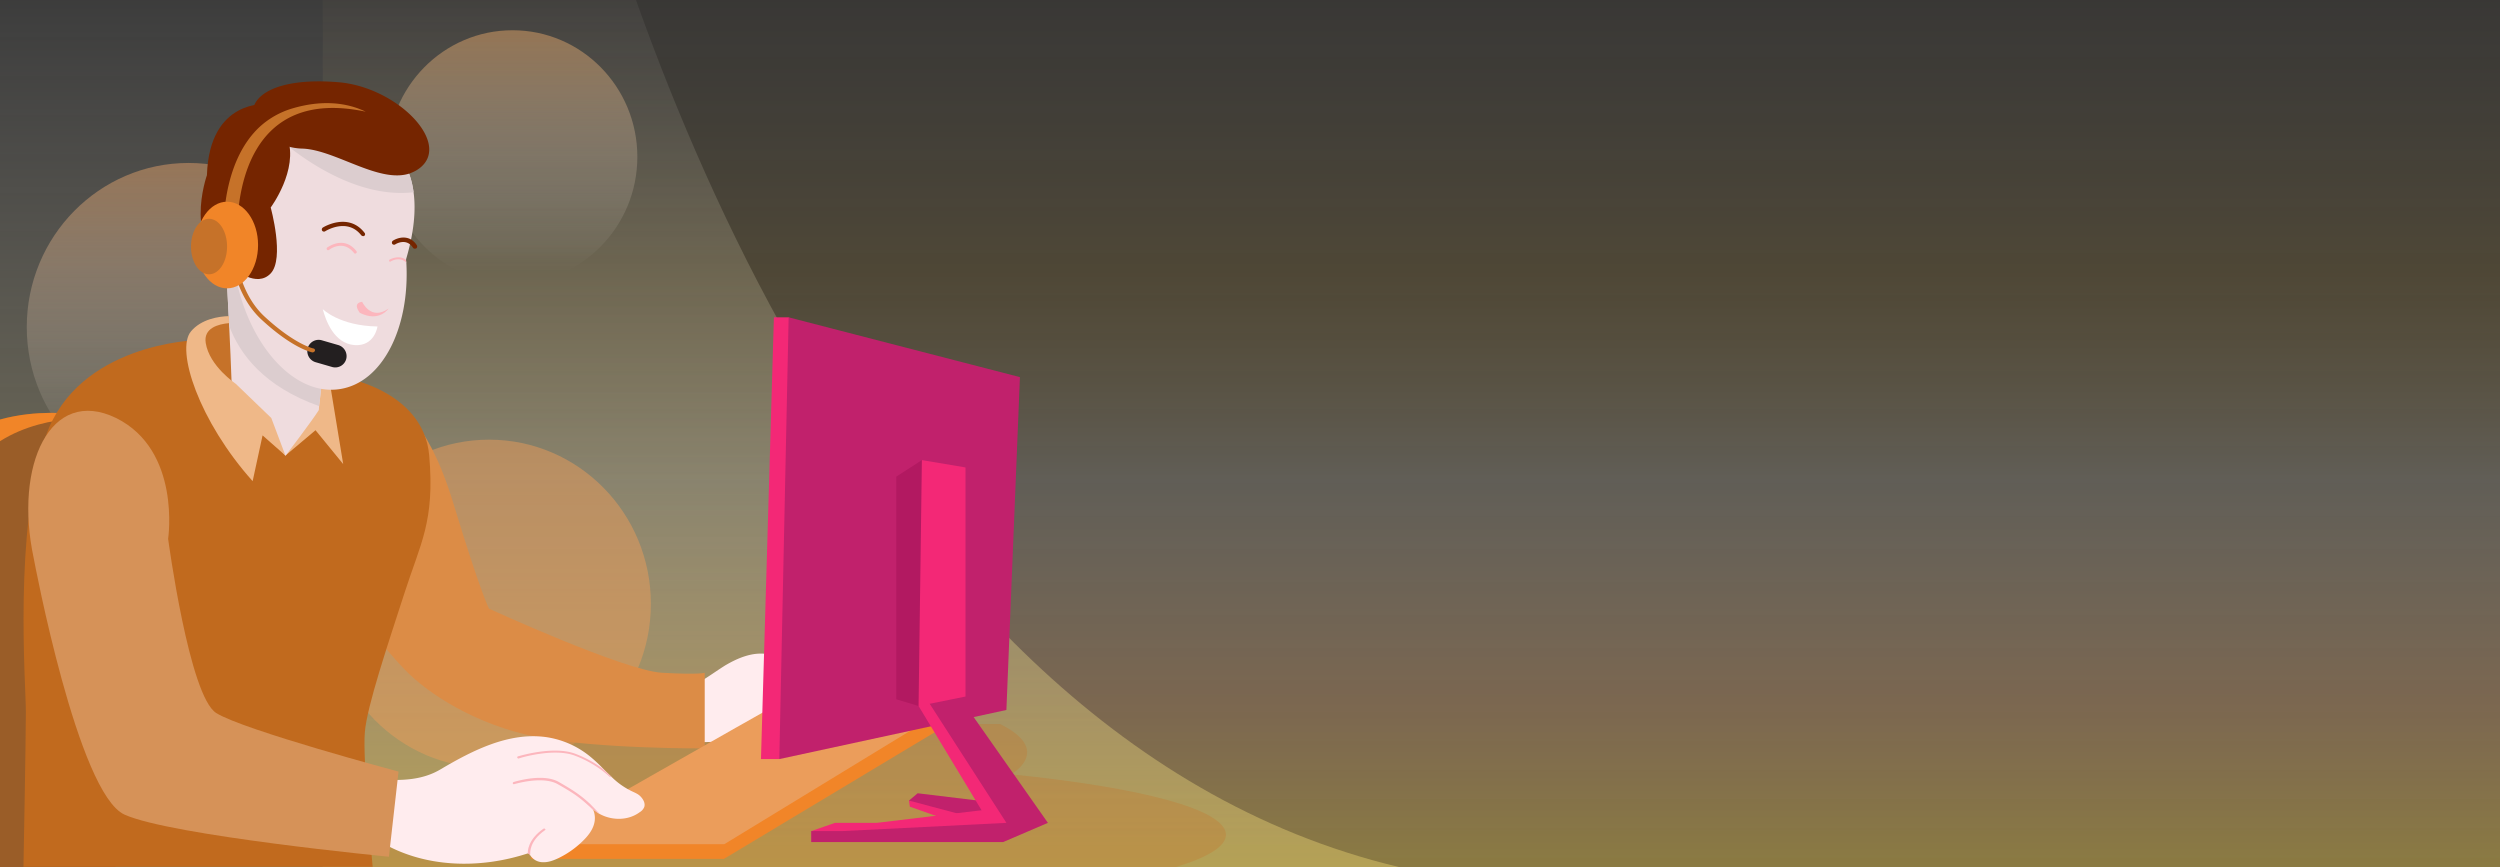 <svg xmlns="http://www.w3.org/2000/svg" xmlns:xlink="http://www.w3.org/1999/xlink" width="1399" height="485.41" viewBox="0 0 1399 485.41"><rect x="0" y="0" width="1399" height="485.41" fill="#333333" stroke="none"/><defs><clipPath id="a"><rect y="174" width="1399" height="485.41" fill="none"/></clipPath><linearGradient id="c" x1="0.5" y1="1.019" x2="0.5" y2="0.023" gradientUnits="objectBoundingBox"><stop offset="0" stop-color="#e6c74c"/><stop offset="0.16" stop-color="#f3bd81" stop-opacity="0.749"/><stop offset="0.349" stop-color="#efe3c4" stop-opacity="0.486"/><stop offset="0.523" stop-color="#fec84c" stop-opacity="0.275"/><stop offset="0.676" stop-color="#ffd574" stop-opacity="0.125"/><stop offset="0.802" stop-color="#ffcc92" stop-opacity="0.031"/><stop offset="0.886" stop-color="#f2c576" stop-opacity="0"/><stop offset="1" stop-color="#f8cd42" stop-opacity="0"/></linearGradient><linearGradient id="d" x1="0.5" y1="1.019" x2="0.5" y2="0.013" gradientUnits="objectBoundingBox"><stop offset="0" stop-color="#e0c867"/><stop offset="0.886" stop-color="#fff" stop-opacity="0"/><stop offset="1" stop-color="#fff" stop-opacity="0"/></linearGradient><linearGradient id="e" x1="0.5" y1="-0.001" x2="0.5" y2="1.072" gradientUnits="objectBoundingBox"><stop offset="0" stop-color="#e09f67"/><stop offset="0.886" stop-color="#fff" stop-opacity="0"/><stop offset="1" stop-color="#fff" stop-opacity="0"/></linearGradient><linearGradient id="f" x1="0.5" y1="0.001" x2="0.5" y2="1.071" gradientUnits="objectBoundingBox"><stop offset="0" stop-color="#e0a467"/><stop offset="0.886" stop-color="#fff" stop-opacity="0"/><stop offset="1" stop-color="#fff" stop-opacity="0"/></linearGradient></defs><g transform="translate(0 -174)" clip-path="url(#a)" style="isolation:isolate"><g clip-path="url(#a)" style="isolation:isolate"><rect width="1218.4" height="659.41" transform="translate(180.6)" opacity="0.5" fill="url(#c)"/><g transform="translate(0 42.225)"><path d="M942.1,671.7h-783V54.7H475.363C497.917,148.428,621.124,595.386,942.1,671.7Z" transform="translate(-159.1 -54.7)" opacity="0.5" fill="url(#d)"/><ellipse cx="90.553" cy="91.85" rx="90.553" ry="91.85" transform="translate(14.98 222.967)" opacity="0.5" fill="url(#e)"/><path d="M90.553,0c50.011,0,90.553,41.123,90.553,91.85S140.564,183.7,90.553,183.7,0,142.577,0,91.85,40.542,0,90.553,0Z" transform="translate(183.126 377.814)" fill="#eb9d5b" opacity="0.5"/><ellipse cx="69.851" cy="70.851" rx="69.851" ry="70.851" transform="translate(216.958 148.701)" opacity="0.5" fill="url(#f)"/><path d="M784.692,431.173c0,6.488-10.1,12.634-28.109,18.1H275.709c-18.01-5.463-28.109-11.609-28.109-18.1,0-16.56,66.148-30.9,160.909-37.218-2.861-2.732-4.545-5.8-4.545-8.878,0-5.8,5.554-11.1,15.148-15.877H658.288c9.762,4.78,15.148,10.243,15.148,15.877,0,4.268-3.03,8.366-8.752,12.292C737.059,404.711,784.692,417,784.692,431.173Z" transform="translate(-98.641 167.73)" fill="#c67229" opacity="0.3"/><g transform="translate(0 177.313)"><path d="M159.1,521.4h64.633l-23.564-253.7c-1.01.171-20.2-2.561-41.069,3.244Z" transform="translate(-159.1 -81.715)" fill="#9a5d28"/><path d="M159.1,283.07c13.8-8.707,29.287-11.78,41.405-12.634l-.337-2.732c-1.01.171-20.2-2.561-41.069,3.244Z" transform="translate(-159.1 -81.715)" fill="#f18528"/><path d="M470.716,370.669c2.861,4.78,3.2,10.414,3.366,16.048a11.915,11.915,0,0,1-.337,4.268,10.73,10.73,0,0,1-4.376,5.8c-5.218,3.756-11.95,4.61-18.178,4.1-6.4-.512-12.455-2.39-18.683-3.415-14.138-2.732-28.613-2.049-43.089-1.536-.168-10.073-1.01-20.146-2.02-30.218,7.742-3.244,14.475-8.536,21.544-12.975,7.238-4.268,15.485-7.683,23.732-6.317a40.792,40.792,0,0,1,12.96,5.292c4.713,2.732,9.426,5.8,14.138,8.878C463.815,363.5,468.191,366.231,470.716,370.669Z" transform="translate(-3.138 -25.905)" fill="#ffecee"/><path d="M298.334,264.3s18.01,4.951,33.495,56c15.485,50.876,19.861,58.559,19.861,58.559s75.573,34.657,96.781,35.852c21.039,1.2,23.9,0,23.9,0v42.34s-60.93.341-94.425-6.488c-33.663-6.829-60.257-23.9-73.554-37.73s-26.594-32.1-26.594-32.1Z" transform="translate(-78.01 -83.773)" fill="#dc8c46"/><path d="M395.9,442l6.564,5.634,80.686-48.474,41.51-24.938V365l-8.416,2.049-117.82,70.68Z" transform="translate(2.669 -12.553)" fill="#f18528"/><path d="M346.472,407.166,335.7,410.58v8.195H443.59V410.58l-1.515-4.78Z" transform="translate(-38.456 16.303)" fill="#f18528"/><path d="M471.867,363.3c-1.178.341-136.167,77.338-136.167,77.338H443.758L565.786,366.2Z" transform="translate(-38.456 -13.755)" fill="#eb9d5b"/><path d="M263.513,243.4s-66.148,1.707-84.157,53.778-11.109,138.458-11.109,154.165-1.347,86.728-1.347,86.728H362.313s-5.723-60.607-4.376-75.29c1.178-14.682,12.96-49.34,22.049-77.509,9.089-28.34,17.168-40.291,13.97-77.338s-49.484-44.047-49.484-44.047Z" transform="translate(-153.771 -98.555)" fill="#c16a1e"/><path d="M254,302.771l16.831-14.17,15.485,18.951-9.089-55.315L264.772,250.7Z" transform="translate(-94.269 -93.392)" fill="#efb888"/><path d="M256.132,237.034s-9.931-2.9-18.178,0-14.307,7.683-13.633,15.024,16.158,22.706,16.158,22.706l15.653,6.658Z" transform="translate(-114.58 -103.969)" fill="#c67229"/><path d="M288.6,284.334l-2.02,17.585-.168,2.219c-3.366,5.463-18.683,25.609-18.683,25.609L237.6,288.6c-.337-9.731-.842-20.828-1.347-31.413-.5-10.926-1.178-21.511-1.515-29.535-.5-9.048-.842-14.853-.842-14.853l14.475,2.9,11.782,19.975Z" transform="translate(-108.001 -120.196)" fill="#efdcde"/><path d="M288.261,278.251l-2.02,17.585c-30.8-10.926-44.435-29.023-50.326-44.9-.5-10.926-1.178-21.511-1.515-29.535l25.416,8.024Z" transform="translate(-107.659 -114.114)" fill="#dccdcf"/><path d="M433.331,412.8a6,6,0,0,1-2.525,2.9c-6.4,4.78-15.485,4.78-22.386,1.024h0a18.594,18.594,0,0,1-4.208-3.244,4.3,4.3,0,0,1,.673,1.2h0a11.987,11.987,0,0,1,.337,7.683c-1.01,3.756-3.7,7-6.564,9.731a50.837,50.837,0,0,1-13.128,9.219c-2.861,1.366-5.891,2.561-9.089,2.39a8.4,8.4,0,0,1-7.069-4.1h0l-.5-1.024c-.168,0-.5.171-.673.171-26.93,8.878-58.069,8.195-82.474-6.488a342.952,342.952,0,0,1,.337-34.828c11.614.683,23.059.342,33.158-5.634,18.178-10.756,38.376-21,59.247-18.1A50.285,50.285,0,0,1,402.7,384.292a79.863,79.863,0,0,1,6.9,6.317h0c1.683,1.707,3.366,3.414,5.218,5.122a41.365,41.365,0,0,0,10.436,7.683c1.851,1.024,4.039,1.707,5.554,3.073C432.826,408.364,434,410.754,433.331,412.8Z" transform="translate(-72.801 -6.748)" fill="#ffecee"/><g transform="translate(286.932 374.499)"><g transform="translate(2.503)"><path d="M383.978,392.912l-1.178-.341-.168-.171a62.07,62.07,0,0,0-19.188-11.609c-11.95-4.61-31.307,1.366-31.475,1.537-.337.171-.673-.171-.842-.342a.627.627,0,0,1,.337-.854c.841-.171,20.029-6.146,32.316-1.366a64.9,64.9,0,0,1,14.812,8.024h0C380.443,389.5,382.294,391.2,383.978,392.912Z" transform="translate(-331.061 -377.917)" fill="#fcb6bd"/></g><g transform="translate(0 15.242)"><path d="M374.053,403.841a4.293,4.293,0,0,1,.673,1.2c-1.01-1.024-2.02-2.049-2.861-2.732-4.881-4.439-8.079-6.829-17.168-11.951-8.584-4.78-24.069,0-24.237,0a.612.612,0,0,1-.842-.341c-.168-.342.168-.683.5-.854.673-.171,16.327-5.122,25.247,0,8.584,4.951,12.119,7.341,17.336,12.121,1.346,1.366,3.366,3.415,5.386,5.634A15.845,15.845,0,0,1,374.053,403.841Z" transform="translate(-329.573 -386.844)" fill="#fcb6bd"/></g><g transform="translate(8.415 43.565)"><path d="M344.212,404.4c-8.921,6.146-8.247,12.8-8.247,12.975v.171l-.168,1.024-.5-1.024c-.168,0-.5.171-.673.171v-.171c-.168-.854-.337-7.683,8.752-14,.337-.171.673-.171.842.171C344.549,403.717,344.549,404.229,344.212,404.4Z" transform="translate(-334.573 -403.434)" fill="#fcb6bd"/></g></g><g transform="translate(425.836 132.041)"><path d="M466.518,393.6l-5.218,1.2.505,3.414,27.6,9.731,11.277-5.122-5.218-6.658Z" transform="translate(-378.489 -124.367)" fill="#f32876"/><path d="M526.774,399.241,466.181,391.9,461.3,396l45.613,12.121Z" transform="translate(-378.489 -125.569)" fill="#c1216c"/><path d="M434.486,241.7l-6.9-5.8h-8.247L412.1,483.11h10.267l4.881-6.146Z" transform="translate(-412.1 -235.9)" fill="#f32876"/><path d="M423.418,235.9,418.2,483.11l127.078-27.487,7.574-186.261Z" transform="translate(-407.933 -235.9)" fill="#c1216c"/><path d="M432.335,412.177l-3.535-2.219,13.3-4.61h23.4l75.068-9.048,5.049,9.048-15.653,5.463Z" transform="translate(-400.691 -122.457)" fill="#f32876"/><path d="M477.629,360.649,466.352,358.6l-1.852,8.024,36.524,60.437,12.624,4.951,5.386-4.1Z" transform="translate(-376.303 -149.12)" fill="#f32876"/><path d="M479.486,291.919l-8.079-9.219L457.1,291.919V416.548l12.455,3.756,7.237-8.365Z" transform="translate(-381.358 -202.801)" fill="#b21961"/><path d="M428.8,443.545H536.185l25.079-10.756L508.413,357.5l-17.673,1.878,47.3,73.412-92.068,4.61H428.8Z" transform="translate(-400.691 -149.898)" fill="#c1216c"/><path d="M466.352,282.7,464.5,420.3l26.257-5.292V286.8Z" transform="translate(-376.303 -202.801)" fill="#f32876"/></g><path d="M333.865,250.911c2.02,36.364-13.3,66.924-37.029,70.68-26.257,4.268-52.682-25.95-59.247-67.266-5.218-33.121,4.04-63.168,21.376-76.143a33.369,33.369,0,0,1,14.475-6.317,31.129,31.129,0,0,1,15.822,1.536c15.317.512,44.435,5.975,48.643,38.072,1.347,9.9.337,22.194-4.208,37.559v.341h0C333.7,249.887,333.865,250.4,333.865,250.911Z" transform="translate(-106.472 -149.43)" fill="#efdcde"/><path d="M328.64,211.474c-39.722,4.61-77.93-32.267-78.94-33.291a33.369,33.369,0,0,1,14.475-6.317A31.129,31.129,0,0,1,280,173.4C295.313,173.914,324.432,179.378,328.64,211.474Z" transform="translate(-97.207 -149.43)" fill="#dccdcf"/><path d="M280.707,230.8s4.881,10.926,14.812,3.756c0,0-5.218,8.024-16.158,2.39C279.528,236.946,274.816,231.654,280.707,230.8Z" transform="translate(-78.056 -107.466)" fill="#fcb6bd"/><path d="M266.4,233.2s9.257,9.39,30.633,9.731c0,0-1.515,11.268-12.96,10.414C272.628,252.321,268.083,239.517,266.4,233.2Z" transform="translate(-85.798 -105.769)" fill="#fff"/><path d="M262.99,166.02s-32.316-3.073-33.663,39.779c0,0-14.475,40.633,15.317,52.413,0,0,12.455,10.926,20.366,2.561s0-36.877,0-36.877,15.653-21,9.426-38.925Z" transform="translate(-113.526 -153.316)" fill="#752500"/><path d="M337.188,206.6a18.255,18.255,0,0,1-5.218,3.073c-.168,0-.168.171-.337.171-17.168,6.488-42.079-12.975-60.593-13.658a31.5,31.5,0,0,1-19.188-7,62.54,62.54,0,0,1-4.713-4.61,29.048,29.048,0,0,1-3.871-6.317c-2.02-12.122,14.138-21.853,46.96-19.292C323.05,161.19,354.02,192.262,337.188,206.6Z" transform="translate(-101.716 -158.559)" fill="#752500"/><path d="M312.957,170.486c-11.277-5.463-25.247-6.488-40.9-1.878a46.737,46.737,0,0,0-18.515,10.414c-21.713,20.316-20.029,57.705-20.029,57.705l7.574-.683C241.255,217.948,246.3,156.316,312.957,170.486Z" transform="translate(-108.286 -153.514)" fill="#c67229"/><g transform="translate(180.09 78.59)"><path d="M289.33,212.63a1.805,1.805,0,0,1-1.178-.512c-7.742-9.9-19.693-2.561-20.2-2.219a1.293,1.293,0,0,1-1.683-.341,1.336,1.336,0,0,1,.337-1.707c.168-.171,14.307-8.878,23.4,2.9a1.151,1.151,0,0,1-.168,1.707C289.667,212.459,289.5,212.63,289.33,212.63Z" transform="translate(-266.096 -204.592)" fill="#752500"/></g><g transform="translate(219.307 87.391)"><path d="M302.195,215.984a1.194,1.194,0,0,1-1.01-.512c-3.7-5.8-9.762-2.049-9.931-1.878a1.293,1.293,0,0,1-1.683-.341,1.336,1.336,0,0,1,.337-1.707c2.861-1.878,9.426-3.756,13.465,2.561a1.336,1.336,0,0,1-.337,1.707A2.224,2.224,0,0,1,302.195,215.984Z" transform="translate(-289.396 -209.747)" fill="#752500"/></g><path d="M248.754,273.4s-14.812-9.9-16.831-22.877c-1.346-8.366,7.069-10.585,13.129-11.1,0-1.366-.168-2.561-.168-3.927-5.891.171-15.485,1.707-21.208,8.536-8.752,10.414,4.544,50.364,34.5,83.826l5.554-25.609,12.792,11.268-7.911-21Z" transform="translate(-116.796 -104.142)" fill="#efb888"/><path d="M275.284,258.509l-9.426-2.732a6.475,6.475,0,0,1-4.376-7.853h0a6.36,6.36,0,0,1,7.742-4.439l9.426,2.732a6.475,6.475,0,0,1,4.376,7.853h0A6.36,6.36,0,0,1,275.284,258.509Z" transform="translate(-89.296 -98.64)" fill="#231f20"/><g transform="translate(128.896 87.823)"><path d="M281.495,273.851h0c-.5-.171-10.94-2.219-28.445-18.438-17.673-16.39-17.5-43.193-17.336-44.218a1.178,1.178,0,1,1,2.356,0c0,.341-.168,26.8,16.663,42.51,17,15.707,27.267,17.926,27.435,17.926A1.056,1.056,0,0,1,283.01,273,1.574,1.574,0,0,1,281.495,273.851Z" transform="translate(-235.681 -210)" fill="#c67229"/></g><ellipse cx="17.336" cy="24.243" rx="17.336" ry="24.243" transform="translate(109.741 67.336)" fill="#f18528"/><ellipse cx="10.099" cy="15.536" rx="10.099" ry="15.536" transform="translate(106.88 76.897)" fill="#c67229"/><path d="M171.529,348.936c.337,1.878,24.742,131.8,50.831,143.58s147.949,23.56,147.949,23.56l5.386-47.632s-86.85-23.219-102-32.779c-15.148-9.39-26.93-97.484-26.93-97.484s7.406-49.51-29.118-67.607C180.787,252.647,160.42,297.206,171.529,348.936Z" transform="translate(-152.678 -82.193)" fill="#d69258"/><g transform="translate(182.775 90.362)"><path d="M283.864,217.484c-.337,0-.673,0-.842-.341-6.059-7.683-13.633-2.049-13.97-1.707a.805.805,0,0,1-1.178-.171.832.832,0,0,1,.168-1.2c.168,0,9.257-7,16.327,2.049a.832.832,0,0,1-.168,1.2A.586.586,0,0,1,283.864,217.484Z" transform="translate(-267.691 -211.487)" fill="#fcb6bd"/></g><g transform="translate(217.729 98.457)"><path d="M297.954,217.716a4.791,4.791,0,0,0,.168,1.536c-3.7-3.756-8.584-.854-8.752-.683-.337.171-.673.171-.842-.171a.758.758,0,0,1,.168-.854s5.218-3.073,9.426.171c0-.171-.168-.171-.168,0Z" transform="translate(-288.459 -216.229)" fill="#fcb6bd"/></g></g></g></g></g></svg>